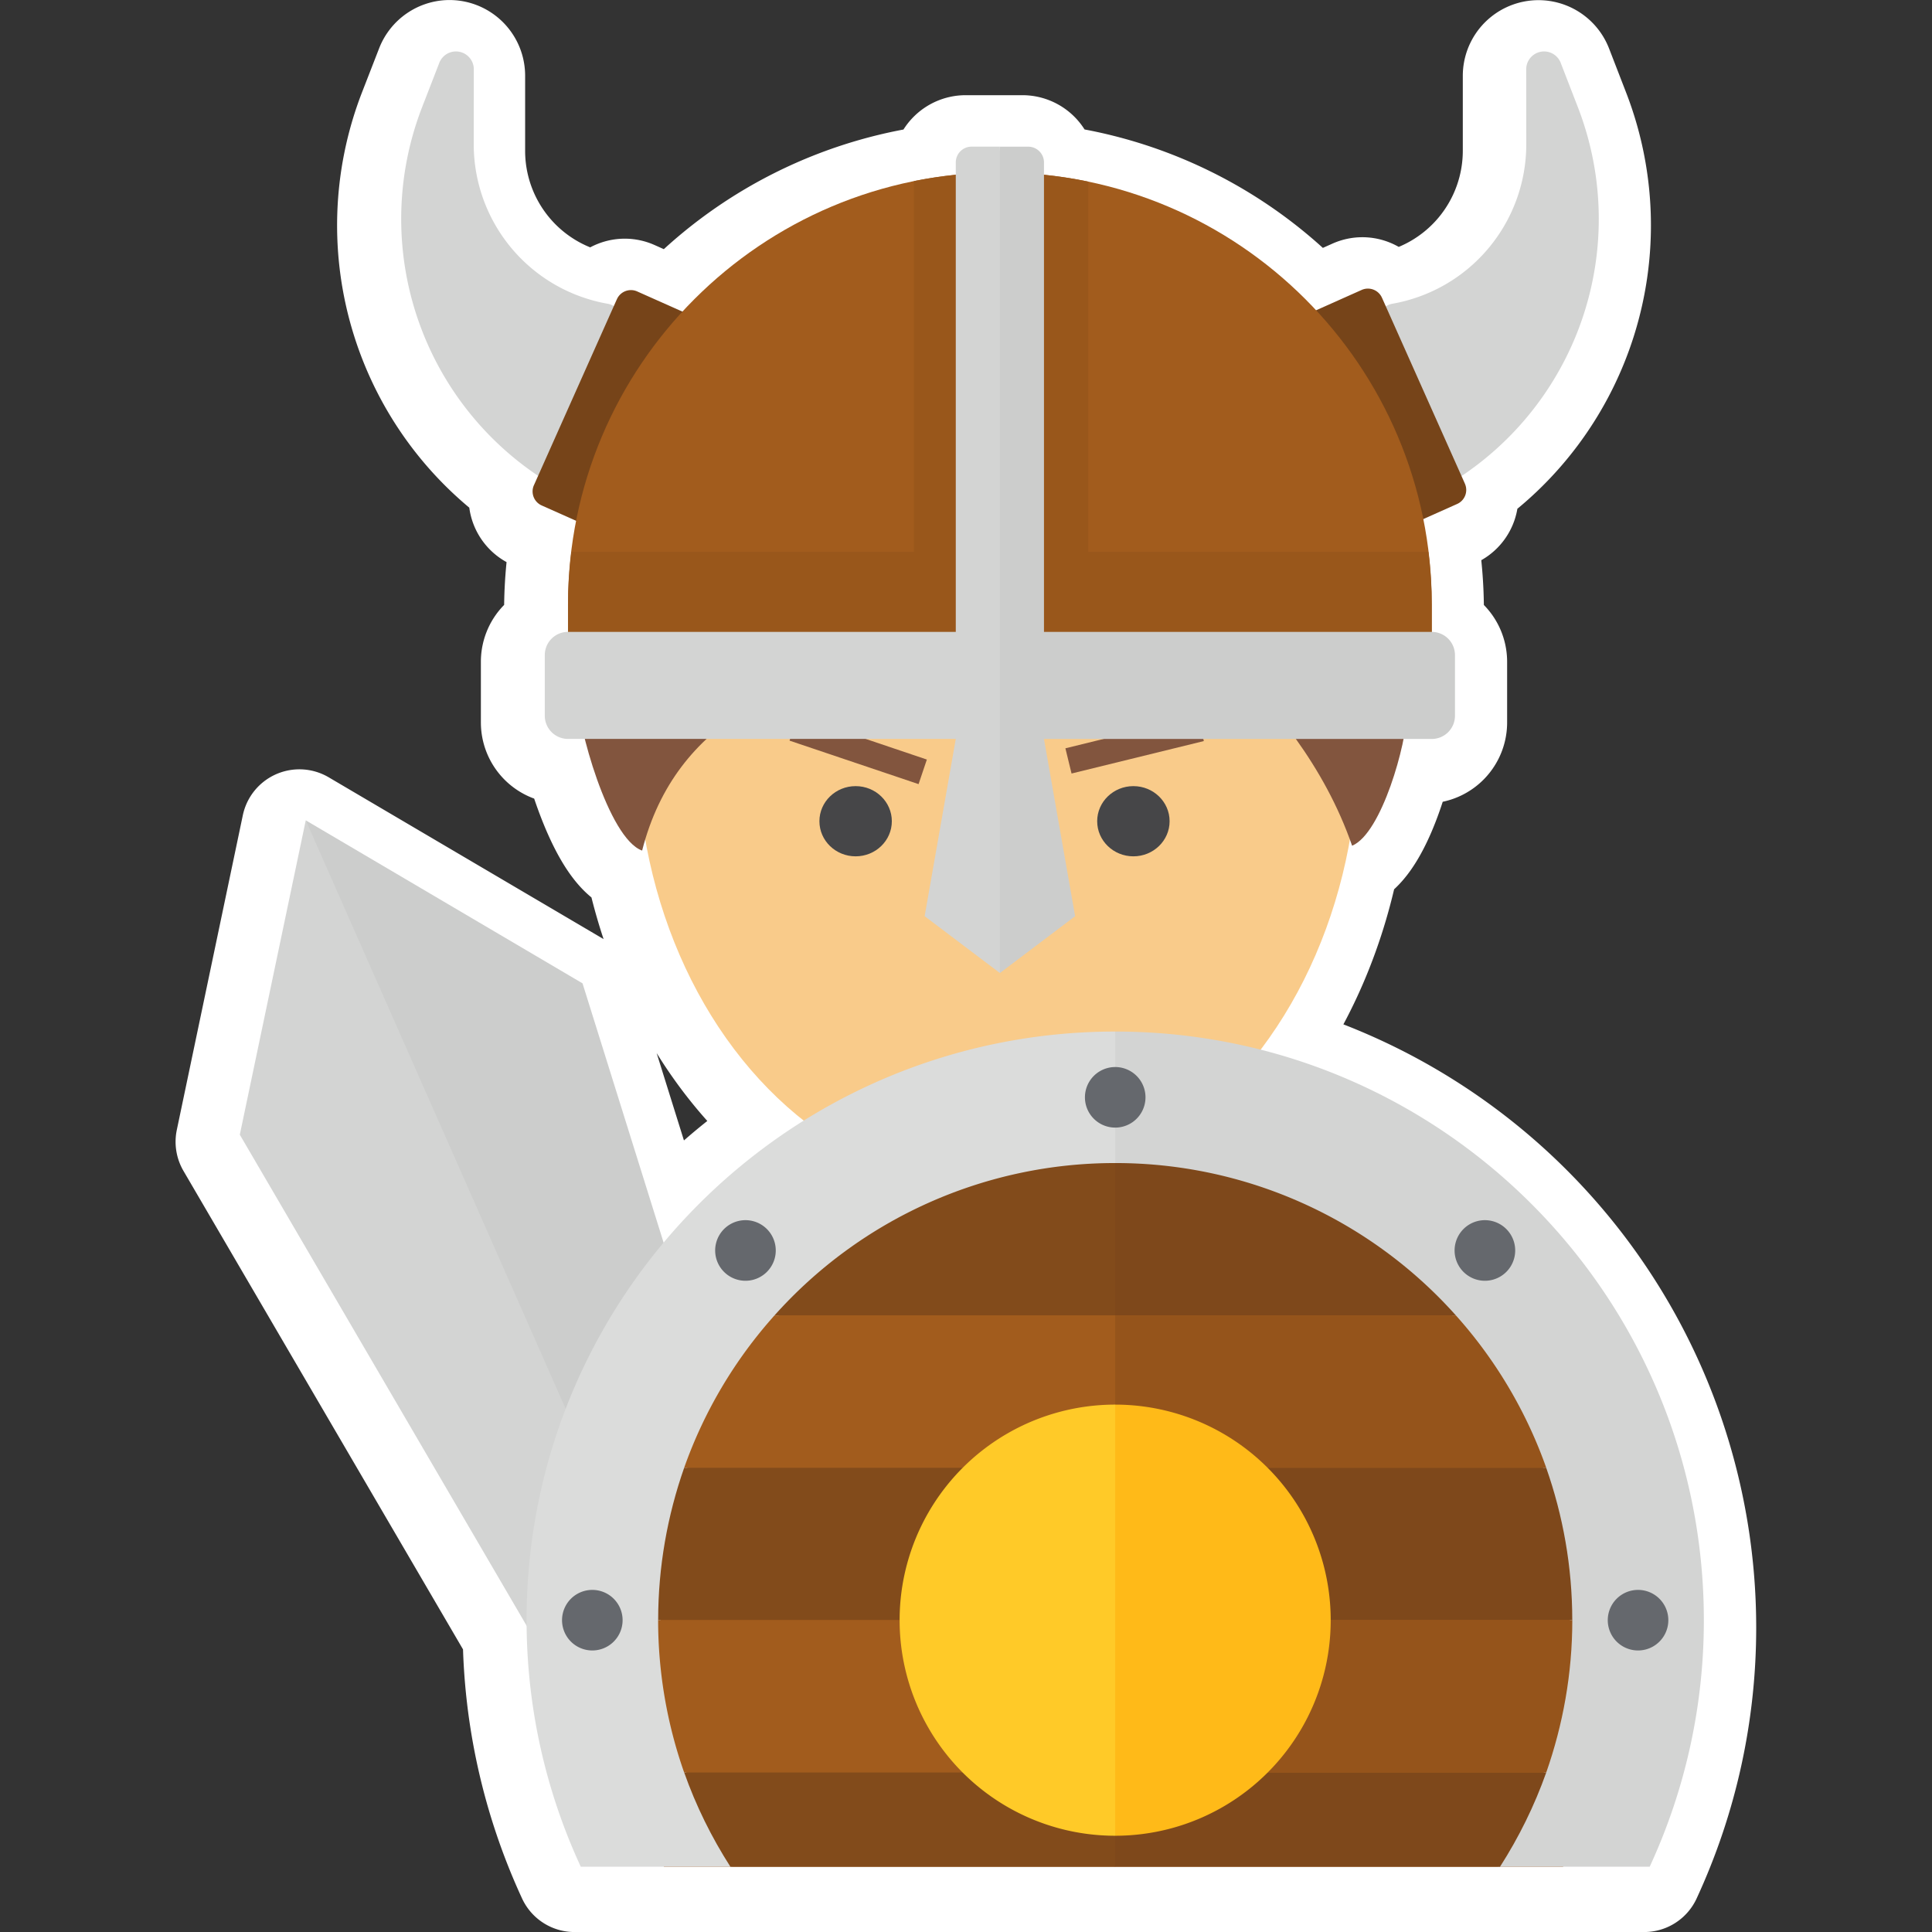 <svg width="100" height="100" viewBox="0 0 26.458 26.458" xmlns:xlink="http://www.w3.org/1999/xlink" xmlns="http://www.w3.org/2000/svg"><rect x="0" y="0" width="26.458" height="26.458" fill="#333333" stroke="none"/><defs><linearGradient id="c" spreadMethod="pad" gradientTransform="scale(371.498 -371.498) rotate(88.468 48.689 -3.258)" gradientUnits="userSpaceOnUse" y2="0" x2="1" y1="0" x1="0"><stop offset="0" stop-color="#ab7a78"/><stop offset="1" stop-color="#a72346"/></linearGradient><linearGradient x1="0" y1="0" x2="1" y2="0" gradientUnits="userSpaceOnUse" gradientTransform="scale(342.275 -342.275) rotate(88.468 52.83 -3.461)" spreadMethod="pad" id="a"><stop offset="0" stop-color="#ab7a78"/><stop offset="1" stop-color="#a72346"/></linearGradient><linearGradient x1="0" y1="0" x2="1" y2="0" gradientUnits="userSpaceOnUse" gradientTransform="scale(412.627 -412.627) rotate(89.695 35.822 -10.89)" spreadMethod="pad" id="g"><stop offset="0" stop-color="#b9d9c2"/><stop offset="1" stop-color="#95cdaf"/></linearGradient><linearGradient x1="0" y1="0" x2="1" y2="0" gradientUnits="userSpaceOnUse" gradientTransform="scale(412.63 -412.63) rotate(89.695 35.208 -11.501)" spreadMethod="pad" id="b"><stop offset="0" stop-color="#a4b399"/><stop offset="1" stop-color="#82aa8a"/></linearGradient><linearGradient spreadMethod="pad" y2="0" x2="1" y1="0" x1="0" gradientTransform="scale(342.275 -342.275) rotate(88.468 52.83 -3.461)" gradientUnits="userSpaceOnUse" id="e" xlink:href="#a"/><linearGradient spreadMethod="pad" y2="0" x2="1" y1="0" x1="0" gradientTransform="scale(412.63 -412.63) rotate(89.695 35.208 -11.501)" gradientUnits="userSpaceOnUse" id="i" xlink:href="#b"/><linearGradient xlink:href="#c" id="k" gradientUnits="userSpaceOnUse" gradientTransform="scale(371.498 -371.498) rotate(88.468 48.689 -3.258)" x1="0" y1="0" x2="1" y2="0" spreadMethod="pad"/><clipPath id="j" clipPathUnits="userSpaceOnUse"/><clipPath clipPathUnits="userSpaceOnUse" id="d"/><clipPath clipPathUnits="userSpaceOnUse" id="f"/><clipPath clipPathUnits="userSpaceOnUse" id="h"/></defs><path d="M6.15.792a.245.245 0 0 0-.22.156l-.236.607a4.242 4.242 0 0 0 1.59 5.052l-.05.113-.006.014a.21.21 0 0 0 .106.278l.473.21a5.93 5.93 0 0 0-.112 1.146v.376a.318.318 0 0 0-.318.319v.83c0 .176.142.319.318.319h.232c.154.613.458 1.413.783 1.53a3.84 3.84 0 0 1 .047-.165 4.942 6.111 0 0 0 2.174 3.863 8.106 8.106 0 0 0-1.926 1.675L7.894 13.56 4.1 11.327l-.904 4.309 3.932 6.73a8.028 8.028 0 0 0 .74 3.301h14.648a8.033 8.033 0 0 0 .743-3.38 8.069 8.069 0 0 0-6.08-7.819 4.942 6.111 0 0 0 1.227-2.88l.032.087c.323-.133.6-.938.704-1.463h.388a.318.318 0 0 0 .318-.318v-.831a.318.318 0 0 0-.318-.318v-.377c0-.4-.04-.791-.116-1.17l.464-.206a.21.21 0 0 0 .106-.278L19.98 6.7l-.042-.091a4.242 4.242 0 0 0 1.594-5.053l-.235-.607a.245.245 0 0 0-.473.087v1.025a2.218 2.218 0 0 1-1.833 2.188.245.245 0 0 0-.089.035l-.047-.105-.006-.014a.21.21 0 0 0-.279-.106l-.625.279a5.902 5.902 0 0 0-3.728-1.858v-.169a.216.216 0 0 0-.216-.216h-.776a.216.216 0 0 0-.216.216v.17a5.902 5.902 0 0 0-3.745 1.875l-.621-.277a.21.21 0 0 0-.279.106L8.36 4.2l-.038.084a.245.245 0 0 0-.086-.034A2.217 2.217 0 0 1 6.4 2.061V1.036A.245.245 0 0 0 6.15.792z" clip-rule="evenodd" fill="#f9cb8a" fill-rule="evenodd" stroke="#fff" stroke-width="1.583" stroke-linejoin="round" image-rendering="optimizeQuality" shape-rendering="geometricPrecision" text-rendering="geometricPrecision"/><g transform="matrix(.489 0 0 .489 176.107 -169.066)"><ellipse cx="-332.199" cy="366.592" rx="10.099" ry="12.489" clip-rule="evenodd" fill="#f9cb8a" fill-rule="evenodd" image-rendering="optimizeQuality" shape-rendering="geometricPrecision" text-rendering="geometricPrecision"/><path d="M-320.741 365.73c0 .795-.697 3.349-1.53 3.693-1.553-4.49-5.883-6.946-5.606-7.223l-.487 1.838 1.292-3.613c-2.361 4.707-13.173 1.666-15.082 9.134-.947-.34-1.818-3.526-1.818-4.383 0-3.473.078-6.26.808-8.374h21.806c.563 2.067.617 5.379.617 8.928z" clip-rule="evenodd" fill="#82553e" image-rendering="optimizeQuality" shape-rendering="geometricPrecision" text-rendering="geometricPrecision"/><ellipse class="fil18" cx="-336.175" cy="368.737" rx="1.014" ry=".983" clip-rule="evenodd" fill="#464648" fill-rule="evenodd" image-rendering="optimizeQuality" shape-rendering="geometricPrecision" text-rendering="geometricPrecision"/><ellipse class="fil18" cx="-328.396" cy="368.737" rx="1.014" ry=".983" clip-rule="evenodd" fill="#464648" fill-rule="evenodd" image-rendering="optimizeQuality" shape-rendering="geometricPrecision" text-rendering="geometricPrecision"/><path class="fil19" d="m-330.3 366.695 3.703-.909.174.706-3.705.909zM-334.18 367.01l-3.614-1.22-.232.69 3.614 1.218z" clip-rule="evenodd" fill="#82553e" fill-rule="evenodd" image-rendering="optimizeQuality" shape-rendering="geometricPrecision" text-rendering="geometricPrecision"/><path d="m-316.893 349.772-.002-2.093.48 1.24a8.164 8.164 0 0 1-3.866 10.206l-.773-4.388a5.036 5.036 0 0 0 4.161-4.965M-347.37 349.772l.002-2.093-.481 1.24a8.164 8.164 0 0 0 3.866 10.206l.774-4.388a5.036 5.036 0 0 1-4.161-4.965" fill="#d3d4d3" stroke="#d3d4d3" stroke-width="1" stroke-linejoin="round"/><path d="M-342.292 353.9a.43.43 0 0 0-.568.217l-.013.028-2.298 5.152-.013.028a.43.43 0 0 0 .218.569l3.074 1.371.188-.421 2.298-5.152.188-.42zM-322.003 353.858a.43.43 0 0 1 .568.218l.013.028 2.298 5.152.012.028a.43.43 0 0 1-.217.568l-3.074 1.372-.188-.421-2.298-5.152-.188-.421z" fill="#764419"/><path d="M-320.04 363.964v-1.3c0-6.679-5.415-12.093-12.095-12.093v13.393zM-344.23 363.964v-1.299c0-6.68 5.415-12.094 12.094-12.094v13.393Z" fill="#a25c1d"/><path d="M-344.137 361.196c-.058.482-.092.972-.092 1.469v1.299h24.188v-1.299c0-.497-.033-.987-.092-1.469z" fill="#99571b"/><path d="M-332.133 350.57v13.393h2.474v-13.138a12.14 12.14 0 0 0-2.474-.255zM-332.133 350.57c-.825 0-1.63.083-2.41.24v13.153h2.41z" fill="#99571b"/><path d="M-320.04 363.435h-10.86v-13.148a.441.441 0 0 0-.441-.441h-.793c-.906 6.446-.901 15.653 0 23.142l2.106-1.591-.872-4.964h10.86a.65.65 0 0 0 .65-.65v-1.698a.65.65 0 0 0-.65-.65" fill="#cccdcc"/><path d="M-332.928 349.845a.442.442 0 0 0-.442.442v13.147h-10.86a.65.65 0 0 0-.65.65v1.698a.65.65 0 0 0 .65.65h10.86l-.872 4.964 2.107 1.592v-23.143Z" fill="#d3d4d3"/><path d="M-351.574 368.712c3.013 10.267 7.887 19.103 12.445 28.18l2.364-1.044-7.058-22.571z" fill="#cccdcc"/><path d="m-351.574 368.712-1.847 8.804 11.512 19.708h2.03l.75-.332z" fill="#d3d4d3"/><path d="M-330.373 381.59c0 7.317-3.944 13.247-3.944 13.247s-3.941-5.93-3.941-13.247c0-.662.014-1.308.04-1.944h.063c.925.773 2.301 1.263 3.84 1.263 1.537 0 2.914-.49 3.84-1.263h.061c.027.636.041 1.282.041 1.944z" class="fil8" clip-rule="evenodd" fill="#328c69" image-rendering="optimizeQuality" shape-rendering="geometricPrecision" text-rendering="geometricPrecision"/><path d="M-334.966 396.135h1.3v-6.272h-1.3z" class="fil8" clip-rule="evenodd" fill="#328c69" image-rendering="optimizeQuality" shape-rendering="geometricPrecision" text-rendering="geometricPrecision"/><path d="m-341.451 397.545-2.882-6.473 3.07-9.45 10.537-5.338 9.308 1.323 6.567 7.37.472 7.182-1.984 5.858h-25.183z" fill="#a25c1d"/><path d="m-328.905 374.627-.041 3.706c7.032 0 12.774 5.789 12.774 12.821a12.736 12.736 0 0 1-2.023 6.863h4.258a16.416 16.416 0 0 0 1.517-6.906c0-9.105-7.38-16.484-16.485-16.484z" fill="#d3d4d3"/><path d="M-328.905 374.627c-9.104 0-16.485 7.38-16.485 16.484 0 2.467.546 4.805 1.518 6.906h4.243a12.733 12.733 0 0 1-2.009-6.863 12.733 12.733 0 0 1 12.733-12.733z" fill="#dbdcdb"/><path d="M-328.057 376.469a.848.848 0 1 0-1.696 0 .848.848 0 0 0 1.696 0zM-343.549 390.264a.848.848 0 1 1 0 1.696.848.848 0 0 1 0-1.696M-314.263 391.96a.848.848 0 1 1 0-1.696.848.848 0 0 1 0 1.696M-338.66 380.158a.848.848 0 1 1-1.2 1.2.848.848 0 0 1 1.2-1.2M-317.952 381.358a.848.848 0 1 1-1.2-1.2.848.848 0 0 1 1.2 1.2" fill="#65686d"/><path d="M-328.906 378.31c-.39 1.43-.83 2.86 0 4.267h9.542a12.774 12.774 0 0 0-9.542-4.267" fill="#7e481b"/><path d="M-328.905 378.31v4.267h-9.542a12.774 12.774 0 0 1 9.542-4.267" fill="#824b1b"/><path d="M-328.905 382.577v4.267h-12.072a12.778 12.778 0 0 1 2.53-4.267z" fill="#a25c1d"/><path d="M-328.905 386.844v4.267h-12.8c0-1.496.26-2.93.728-4.267z" fill="#824b1b"/><path d="M-328.905 391.11v4.268h-12.072a12.86 12.86 0 0 1-.729-4.267z" fill="#a25c1d"/><path d="M-328.906 395.378c-.018.88-.839 1.74 0 2.64h10.777c.526-.821.963-1.705 1.295-2.64z" fill="#7e481b"/><path d="M-340.976 395.378c.331.935.768 1.819 1.295 2.64h10.776v-2.64z" fill="#824b1b"/><path d="M-328.906 382.577v4.267h12.072a12.778 12.778 0 0 0-2.53-4.267z" fill="#95541b"/><path d="M-328.906 386.844v4.267h12.801c0-1.496-.26-2.93-.73-4.267z" fill="#7e481b"/><path d="M-328.906 391.11v4.268h12.072c.469-1.338.73-2.77.73-4.267z" fill="#95541b"/><path d="M-322.87 391.112a6.036 6.036 0 0 0-6.036-6.037c-1.333 3.984-1.531 8.002 0 12.074a6.036 6.036 0 0 0 6.036-6.037" fill="#ffba18"/><path d="M-334.943 391.112a6.036 6.036 0 0 0 6.037 6.037v-12.074a6.036 6.036 0 0 0-6.037 6.037" fill="#ffca28"/></g><g clip-path="url(#d)" transform="matrix(.035 0 0 -.035 -901.778 368.22)"><path d="M14055.5 16300h.1-.1" fill="url(#e)" transform="scale(1.168)"/></g><g clip-path="url(#h)" transform="matrix(.035 0 0 -.035 -901.778 368.22)"><path d="M8317.26 16300h.18-.18" fill="url(#i)" transform="scale(1.169)"/></g><g clip-path="url(#j)" transform="matrix(.035 0 0 -.035 -220.743 519.207)"><path d="M14027.5 16300h.2-.2" fill="url(#k)" transform="scale(1.169)"/></g></svg>